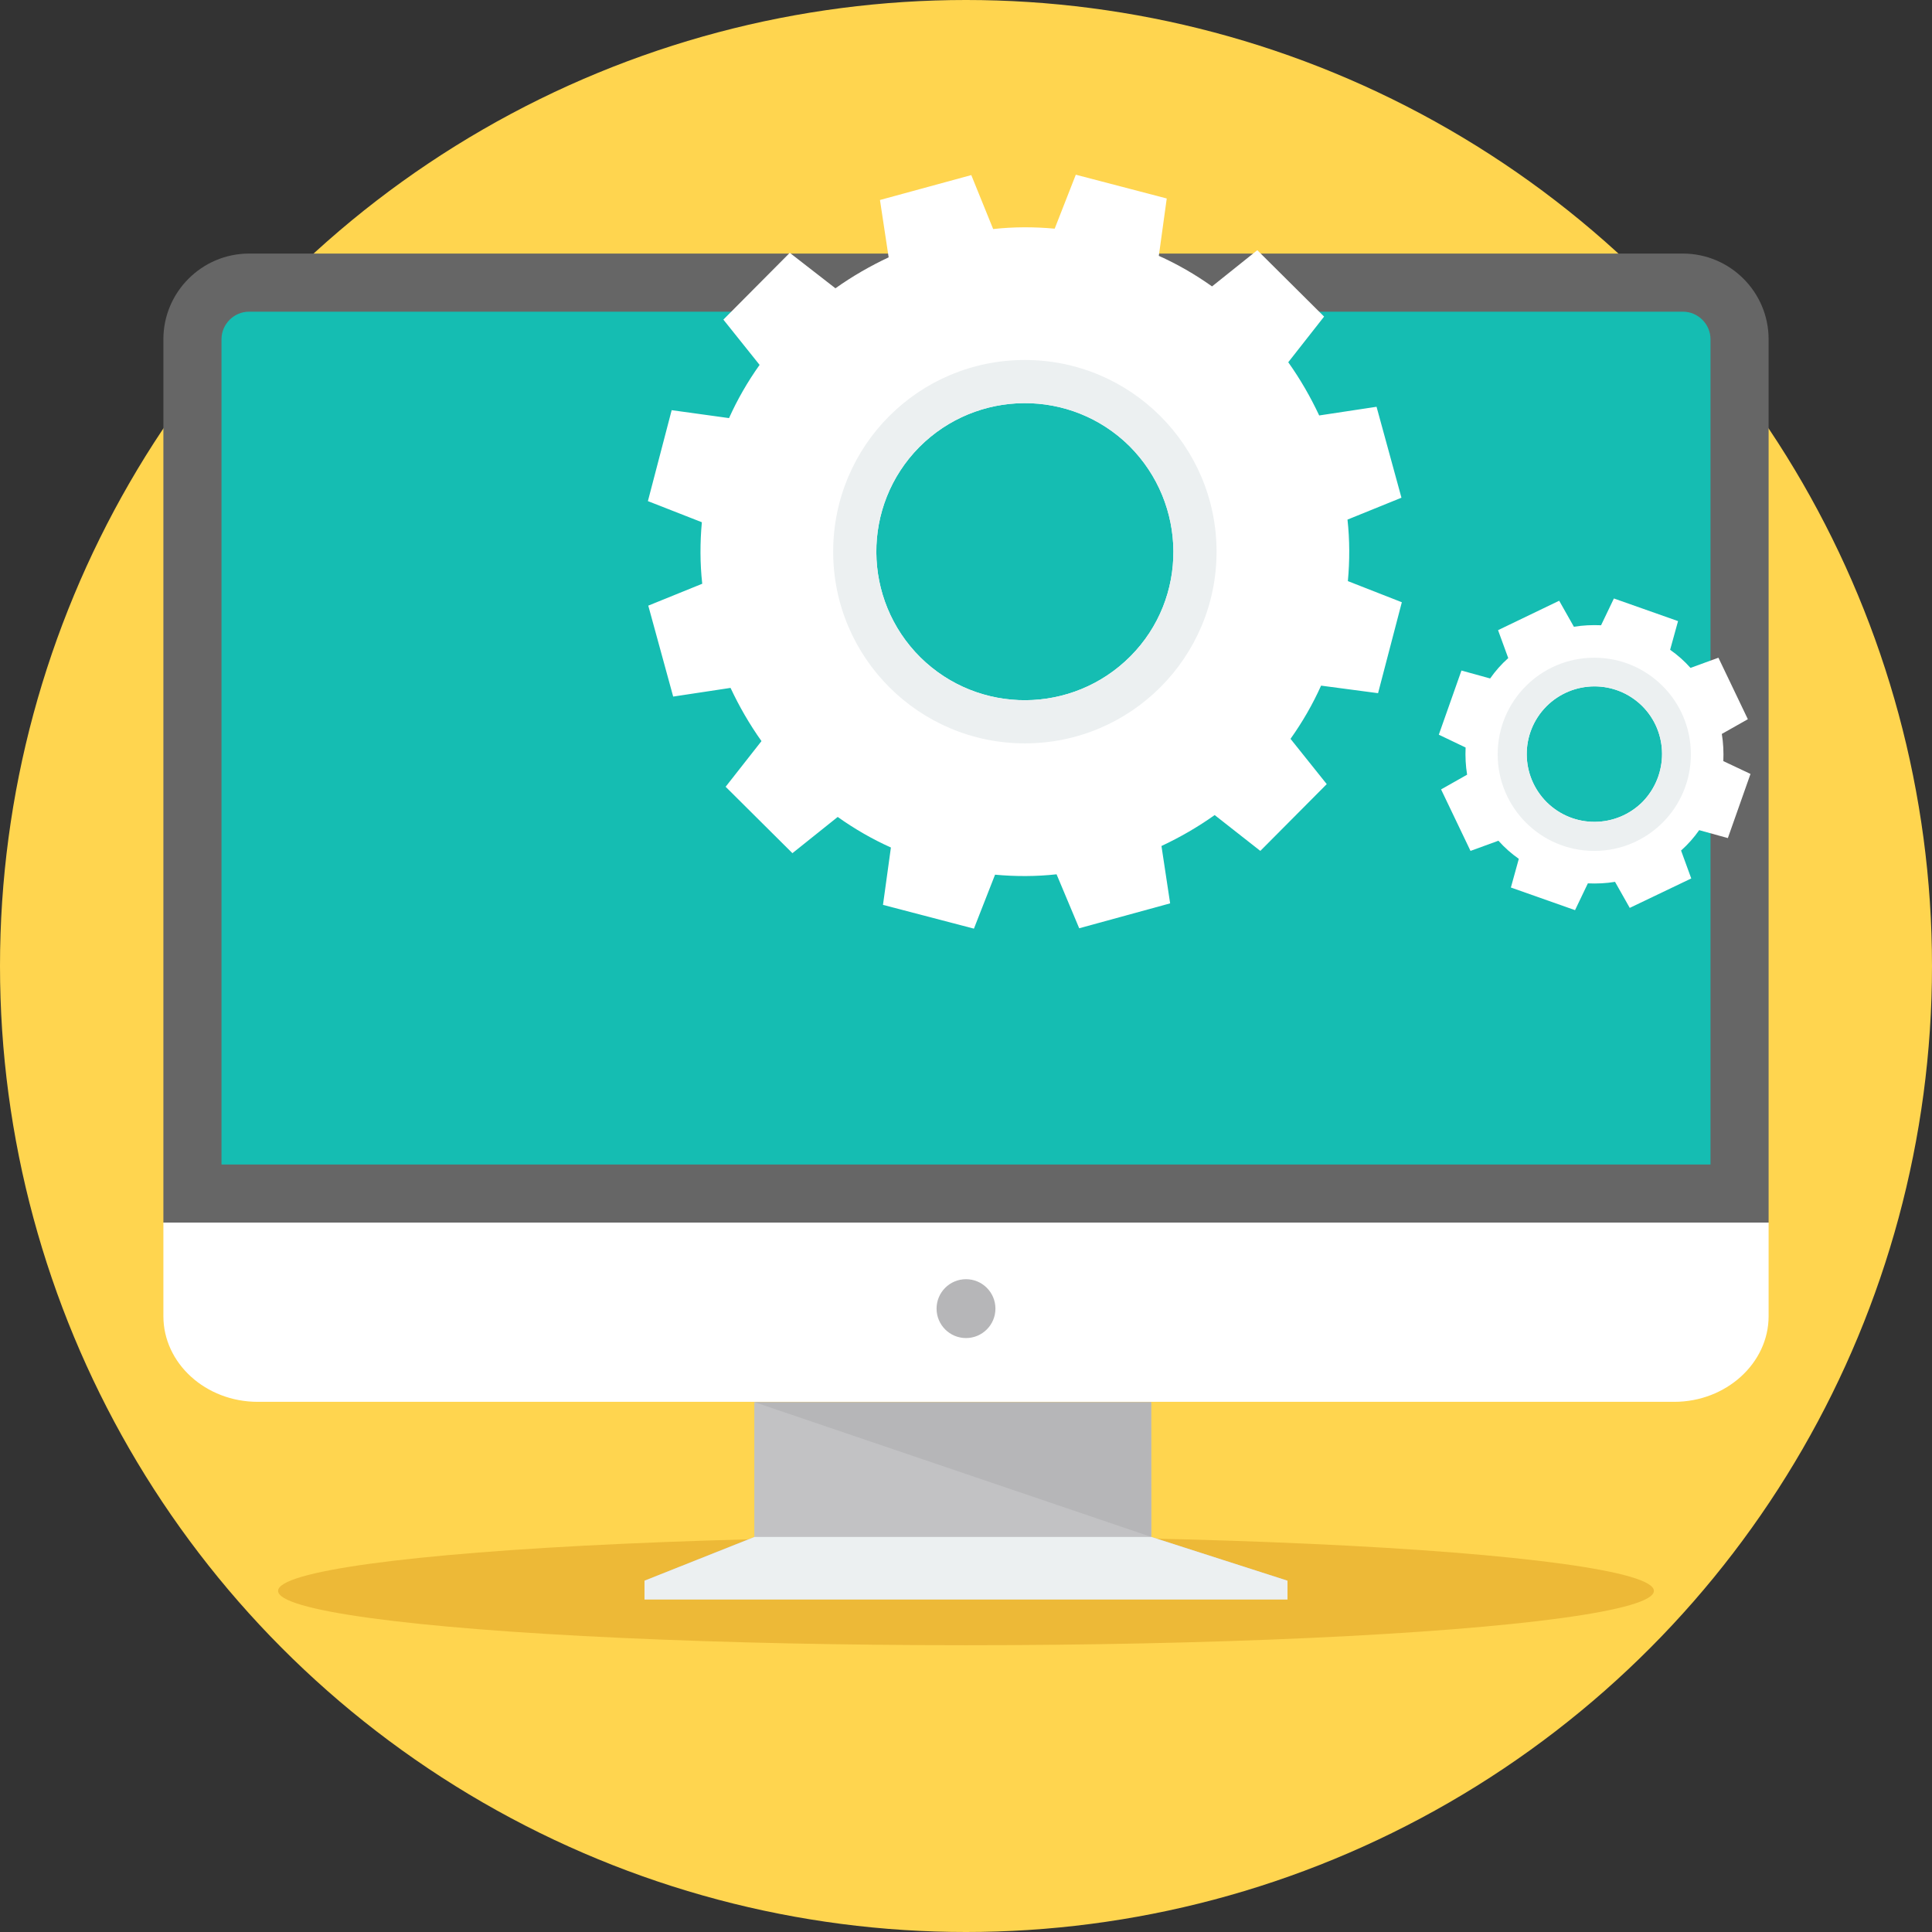 <?xml version="1.0" encoding="utf-8"?>
<!-- Generator: Adobe Illustrator 20.0.0, SVG Export Plug-In . SVG Version: 6.00 Build 0)  -->
<svg version="1.1" id="Layer_1" xmlns="http://www.w3.org/2000/svg" xmlns:xlink="http://www.w3.org/1999/xlink" x="0px" y="0px"
	 viewBox="0 0 512 512" style="enable-background:new 0 0 512 512;" xml:space="preserve">
<rect x="0" y="0" width="512" height="512" fill="#333333" stroke="none"/>
<style type="text/css">
	.st0{fill:#FFD54F;}
	.st1{fill:#EDB937;}
	.st2{fill:#666666;}
	.st3{fill:#15BDB2;}
	.st4{fill:#FFFFFF;}
	.st5{fill:#ECF0F1;}
	.st6{fill:#B6B6B8;}
	.st7{fill:#C2C2C4;}
</style>
<circle class="st0" cx="256" cy="256" r="256"/>
<ellipse class="st1" cx="256" cy="421.6" rx="182.3" ry="14.4"/>
<path class="st2" d="M66,67.2h380c12.5,0,22.7,10.2,22.7,22.7V324H43.3V89.9C43.3,77.4,53.5,67.2,66,67.2z"/>
<path class="st3" d="M58.7,308.6h394.6V89.9c0-4-3.3-7.3-7.3-7.3H66c-4,0-7.3,3.3-7.3,7.3L58.7,308.6L58.7,308.6L58.7,308.6z"/>
<path class="st4" d="M468.7,324v24.8c0,12.5-11.3,22.7-25,22.7H68.3c-13.8,0-25-10.2-25-22.7V324H468.7L468.7,324z"/>
<path class="st4" d="M365.2,183.7l6.3-24.1l-14.3-5.6c0.5-5.4,0.5-10.9-0.1-16.3l14.3-5.8l-6.6-24.1l-15.2,2.3
	c-2.3-4.9-5-9.6-8.2-14.1l9.5-12.1l-17.7-17.6l-12,9.6c-4.5-3.2-9.2-5.9-14.1-8.1l2.1-15.2l-24.1-6.3l-5.6,14.3
	c-5.4-0.5-10.9-0.5-16.3,0.1l-5.8-14.3L233.2,53l2.3,15.2l0,0c-4.9,2.3-9.6,5-14.1,8.2L209.3,67l-17.6,17.7l9.6,12
	c-3.2,4.5-5.9,9.2-8.1,14.1l-15.2-2.1l-6.3,24.1l14.3,5.6c-0.5,5.4-0.5,10.9,0.1,16.3l-14.3,5.8l6.6,24.1l15.2-2.3
	c2.3,4.9,5,9.6,8.2,14.1l-9.5,12.1l17.7,17.6l12-9.6c4.5,3.2,9.2,5.9,14.1,8.1l-2.1,15.2l24.1,6.3l5.6-14.3
	c5.4,0.5,10.9,0.5,16.3-0.1L286,246l24.1-6.6l-2.3-15.2c4.9-2.3,9.6-5,14.1-8.2l12.1,9.5l17.6-17.7l-9.6-12
	c3.2-4.5,5.9-9.2,8.1-14.1L365.2,183.7z M299.6,173.9c-15.3,15.4-40.2,15.6-55.7,0.3c-15.4-15.3-15.6-40.2-0.3-55.7
	c15.3-15.4,40.2-15.6,55.7-0.3C314.7,133.6,314.9,158.5,299.6,173.9z"/>
<path class="st5" d="M271.6,95.4c-28.1,0-50.8,22.7-50.8,50.8c0,28.1,22.8,50.8,50.8,50.8c28.1,0,50.8-22.8,50.8-50.8
	C322.4,118.2,299.7,95.4,271.6,95.4z M299.6,173.9c-15.3,15.4-40.2,15.6-55.7,0.3c-15.4-15.3-15.6-40.2-0.3-55.7
	c15.3-15.4,40.2-15.6,55.7-0.3C314.7,133.6,314.9,158.5,299.6,173.9z"/>
<path class="st4" d="M456.7,201.7c0.1-2.4,0-4.8-0.4-7.2l6.9-3.9l-7.8-16.3l-7.4,2.7c-1.6-1.8-3.4-3.4-5.4-4.8l2.1-7.6l-17-6
	l-3.4,7.1c-2.4-0.1-4.8,0-7.2,0.4l-3.9-6.9L397,167l2.7,7.4c-1.8,1.6-3.4,3.4-4.8,5.4l-7.6-2.1l-6,17l7.1,3.4
	c-0.1,2.4,0,4.8,0.4,7.2l-6.9,3.9l7.8,16.3l7.4-2.7c1.6,1.8,3.4,3.4,5.4,4.8l-2.1,7.6l17,6l3.4-7.1c2.4,0.1,4.8,0,7.2-0.4l3.9,6.9
	l16.3-7.8l-2.7-7.4c1.8-1.6,3.4-3.4,4.8-5.4l7.6,2.1l6-17L456.7,201.7z M435.3,212.5c-7,7-18.3,7.1-25.4,0.1c-7-7-7.1-18.3-0.1-25.4
	c7-7,18.3-7.1,25.4-0.1C442.2,194.1,442.2,205.4,435.3,212.5z"/>
<path class="st5" d="M422.5,174.3c-14.1,0-25.6,11.4-25.6,25.6c0,14.1,11.4,25.6,25.6,25.6c14.1,0,25.6-11.4,25.6-25.6
	C448.1,185.7,436.6,174.3,422.5,174.3z M435.3,212.5c-7,7-18.3,7.1-25.4,0.1c-7-7-7.1-18.3-0.1-25.4v0c7-7,18.3-7.1,25.4-0.1
	C442.2,194.1,442.2,205.4,435.3,212.5z"/>
<circle class="st6" cx="256" cy="346.8" r="7.8"/>
<path class="st7" d="M305.1,407.3l36.1,11.6H170.8l29.1-11.6v-35.7h105.1L305.1,407.3L305.1,407.3z"/>
<path class="st6" d="M305.1,407.3L200,371.6h105.1V407.3z"/>
<path class="st5" d="M200,407.3h105.1l36.1,11.6v5H256h-85.2v-5L200,407.3L200,407.3z"/>
</svg>
